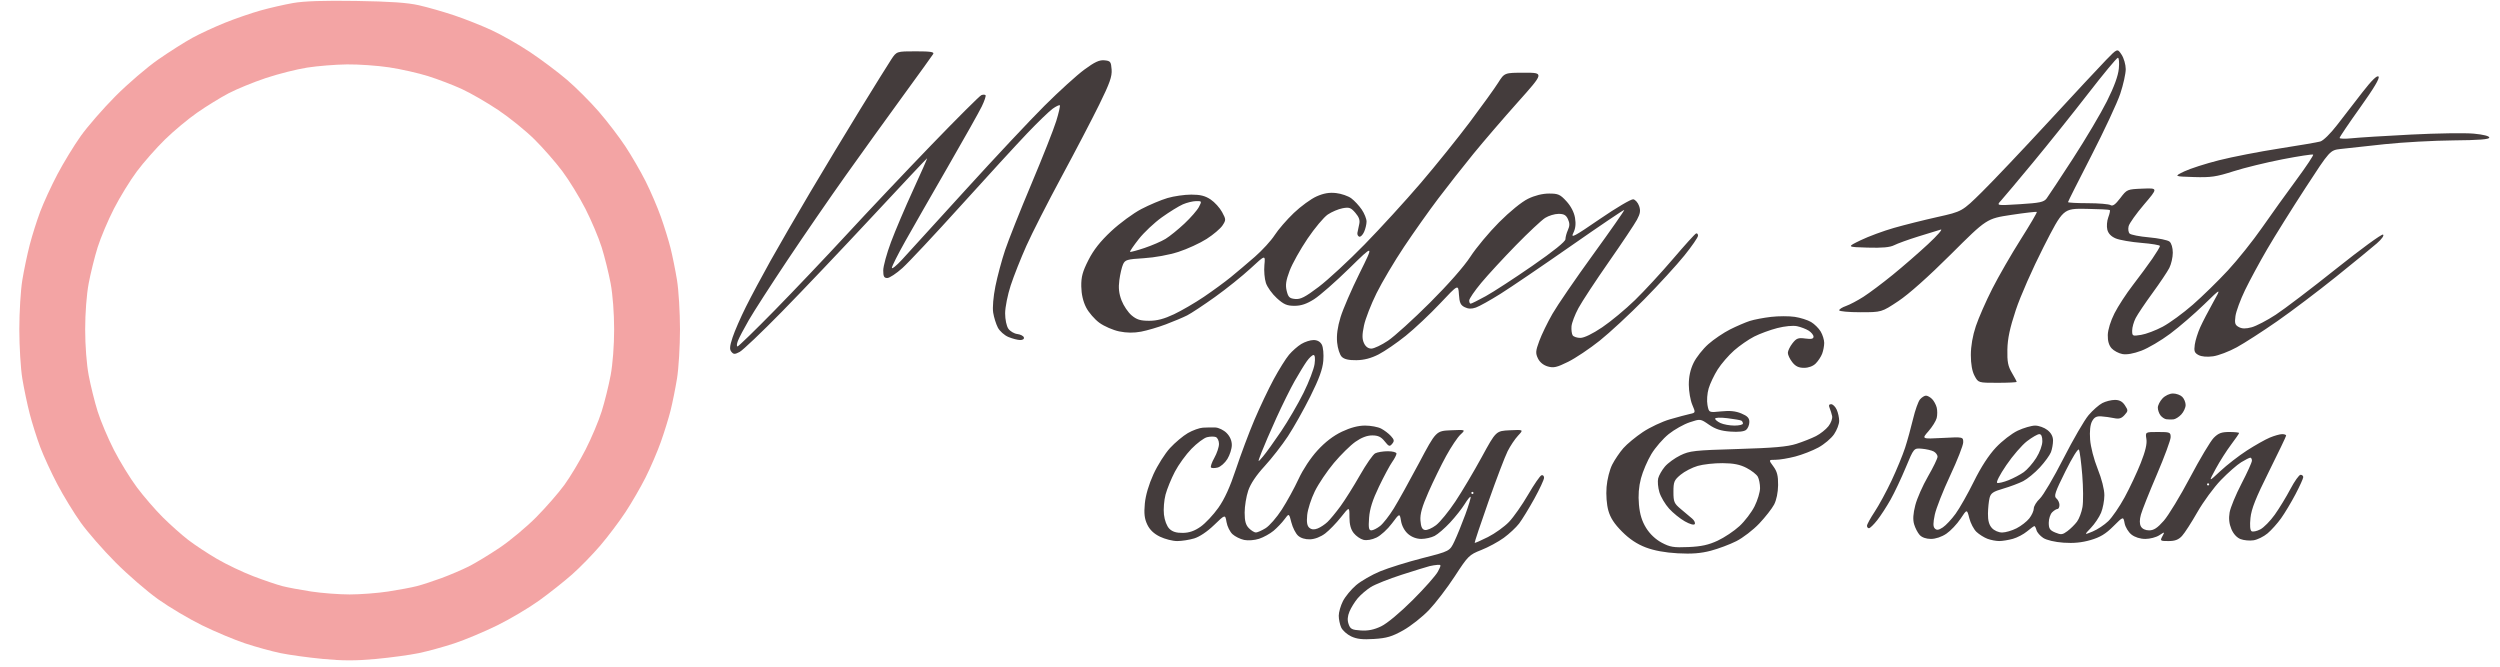 <svg xmlns="http://www.w3.org/2000/svg" width="1169" height="312" viewBox="0 0 1169 312" version="1.1"><path d="M 984.798 28.049 C 981.884 31.047, 969.745 44.075, 957.823 57 C 945.900 69.925, 931.950 84.639, 926.823 89.698 C 917.500 98.896, 917.500 98.896, 906 101.461 C 899.675 102.872, 890.487 105.176, 885.583 106.579 C 880.678 107.983, 873.703 110.565, 870.083 112.316 C 863.500 115.500, 863.500 115.500, 873.230 115.786 C 880.158 115.990, 883.758 115.662, 885.730 114.650 C 887.254 113.867, 892.325 112.034, 897 110.576 C 901.675 109.118, 906.400 107.666, 907.500 107.349 C 908.600 107.032, 905.936 110.087, 901.581 114.137 C 897.225 118.186, 889.779 124.657, 885.034 128.515 C 880.289 132.374, 874.145 136.982, 871.381 138.755 C 868.618 140.529, 864.926 142.478, 863.178 143.088 C 861.430 143.697, 860 144.602, 860 145.098 C 860 145.594, 864.462 146, 869.916 146 C 879.832 146, 879.832 146, 887.666 140.799 C 892.553 137.554, 901.798 129.319, 912.242 118.908 C 928.983 102.220, 928.983 102.220, 940.524 100.475 C 946.871 99.516, 952.223 98.904, 952.417 99.115 C 952.612 99.327, 949.208 105.125, 944.852 112 C 940.497 118.875, 934.531 129.225, 931.595 135 C 928.659 140.775, 925.201 148.650, 923.911 152.500 C 922.408 156.986, 921.566 161.835, 921.566 166 C 921.567 170.267, 922.166 173.617, 923.309 175.750 C 925.051 179, 925.051 179, 934.026 179 C 938.962 179, 943 178.801, 943 178.557 C 943 178.314, 941.987 176.401, 940.750 174.307 C 938.933 171.232, 938.529 169.144, 938.650 163.452 C 938.761 158.268, 939.804 153.376, 942.597 144.952 C 944.734 138.504, 950.401 125.635, 955.565 115.500 C 964.738 97.500, 964.738 97.500, 975.439 97.654 C 981.325 97.738, 986.326 97.993, 986.553 98.220 C 986.780 98.446, 986.454 99.985, 985.830 101.640 C 985.206 103.294, 985.004 105.881, 985.383 107.390 C 985.839 109.209, 987.172 110.592, 989.341 111.498 C 991.139 112.249, 996.523 113.182, 1001.305 113.570 C 1006.087 113.958, 1010 114.613, 1010 115.025 C 1010 115.438, 1008.400 118.102, 1006.444 120.946 C 1004.487 123.789, 1000.388 129.350, 997.335 133.302 C 994.281 137.255, 990.413 143.191, 988.740 146.494 C 986.926 150.074, 985.657 154.174, 985.599 156.645 C 985.533 159.411, 986.128 161.483, 987.387 162.875 C 988.425 164.022, 990.687 165.226, 992.414 165.550 C 994.443 165.930, 997.587 165.378, 1001.298 163.990 C 1004.457 162.808, 1010.520 159.238, 1014.771 156.057 C 1019.022 152.876, 1026.151 146.724, 1030.613 142.387 C 1038.726 134.500, 1038.726 134.500, 1034.804 141.500 C 1032.647 145.350, 1029.962 150.525, 1028.839 153 C 1027.715 155.475, 1026.563 159.143, 1026.279 161.151 C 1025.847 164.212, 1026.130 164.999, 1028.031 166.017 C 1029.437 166.769, 1032.021 166.995, 1034.826 166.610 C 1037.315 166.269, 1042.310 164.368, 1045.926 162.385 C 1049.542 160.402, 1058.032 154.931, 1064.792 150.227 C 1071.553 145.523, 1083.928 136.175, 1092.292 129.452 C 1100.657 122.730, 1109.270 115.681, 1111.433 113.787 C 1113.746 111.763, 1114.929 110.074, 1114.305 109.688 C 1113.721 109.328, 1103.851 116.530, 1092.372 125.693 C 1080.892 134.857, 1068.184 144.522, 1064.132 147.170 C 1060.080 149.819, 1055.019 152.456, 1052.886 153.031 C 1050.094 153.782, 1048.414 153.757, 1046.886 152.939 C 1045.103 151.985, 1044.849 151.165, 1045.298 147.816 C 1045.592 145.623, 1047.607 140.155, 1049.775 135.665 C 1051.944 131.174, 1056.619 122.530, 1060.164 116.456 C 1063.710 110.381, 1071.761 97.501, 1078.055 87.833 C 1089.500 70.255, 1089.500 70.255, 1094.500 69.659 C 1097.250 69.331, 1106.475 68.327, 1115 67.427 C 1123.525 66.527, 1138.034 65.725, 1147.243 65.645 C 1159.229 65.541, 1163.988 65.169, 1163.993 64.335 C 1163.997 63.617, 1161.208 62.909, 1156.716 62.488 C 1152.709 62.113, 1139.547 62.307, 1127.466 62.919 C 1115.385 63.531, 1102.912 64.308, 1099.750 64.645 C 1096.588 64.982, 1094 64.914, 1094 64.493 C 1094 64.071, 1098.324 57.672, 1103.608 50.272 C 1110.116 41.159, 1112.889 36.489, 1112.200 35.800 C 1111.512 35.112, 1109.082 37.481, 1104.671 43.142 C 1101.088 47.739, 1095.744 54.645, 1092.795 58.488 C 1089.742 62.465, 1086.370 65.773, 1084.966 66.166 C 1083.610 66.546, 1074.960 68.027, 1065.743 69.457 C 1056.527 70.887, 1043.867 73.350, 1037.609 74.931 C 1031.351 76.511, 1024.041 78.861, 1021.365 80.152 C 1016.500 82.500, 1016.500 82.500, 1025.778 82.788 C 1033.802 83.037, 1036.309 82.675, 1044.317 80.110 C 1049.410 78.478, 1059.778 75.942, 1067.357 74.473 C 1074.936 73.005, 1081.362 72.028, 1081.636 72.303 C 1081.911 72.577, 1078.362 77.909, 1073.750 84.151 C 1069.137 90.393, 1061.915 100.455, 1057.701 106.512 C 1053.486 112.569, 1046.317 121.538, 1041.769 126.444 C 1037.221 131.350, 1029.832 138.570, 1025.349 142.490 C 1020.867 146.409, 1014.539 151.033, 1011.288 152.766 C 1008.037 154.498, 1003.493 156.217, 1001.189 156.586 C 997.147 157.232, 997 157.162, 997 154.578 C 997 153.106, 997.742 150.466, 998.648 148.713 C 999.555 146.960, 1003.096 141.694, 1006.517 137.013 C 1009.938 132.331, 1013.471 127.060, 1014.368 125.300 C 1015.266 123.539, 1016 120.332, 1016 118.172 C 1016 115.862, 1015.368 113.721, 1014.465 112.971 C 1013.621 112.270, 1009.320 111.380, 1004.908 110.992 C 1000.496 110.604, 996.405 109.805, 995.817 109.217 C 995.228 108.628, 995.016 107.072, 995.346 105.758 C 995.676 104.444, 998.913 99.891, 1002.541 95.639 C 1009.136 87.910, 1009.136 87.910, 1001.864 88.205 C 994.636 88.498, 994.573 88.525, 991.435 92.645 C 989.152 95.643, 987.894 96.547, 986.889 95.910 C 986.125 95.427, 981.337 95.024, 976.250 95.015 C 971.163 95.007, 967 94.780, 967 94.512 C 967 94.243, 971.923 84.455, 977.939 72.762 C 983.955 61.068, 990.030 48.046, 991.439 43.824 C 992.848 39.602, 993.997 34.427, 993.993 32.324 C 993.990 30.221, 993.112 27.172, 992.042 25.549 C 990.097 22.599, 990.097 22.599, 984.798 28.049 M 416.764 27.780 C 415.388 29.860, 408.879 40.322, 402.299 51.030 C 395.719 61.739, 385.141 79.275, 378.793 90 C 372.444 100.725, 364.098 115.138, 360.246 122.030 C 356.393 128.921, 351.225 138.596, 348.761 143.530 C 346.298 148.463, 343.502 154.879, 342.549 157.786 C 341.192 161.925, 341.074 163.384, 342.008 164.510 C 343.030 165.741, 343.582 165.749, 345.851 164.570 C 347.308 163.812, 356.160 155.387, 365.523 145.846 C 374.886 136.306, 393.955 116.238, 407.899 101.250 C 421.843 86.262, 433.376 74, 433.528 74 C 433.680 74, 430.754 80.638, 427.028 88.750 C 423.301 96.862, 418.620 107.868, 416.626 113.206 C 414.632 118.545, 413 124.507, 413 126.456 C 413 129.266, 413.392 130, 414.892 130 C 415.932 130, 419.115 127.904, 421.964 125.343 C 424.813 122.781, 437.124 109.636, 449.322 96.131 C 461.520 82.626, 475.512 67.374, 480.416 62.238 C 485.321 57.102, 490.634 51.973, 492.224 50.840 C 493.814 49.708, 495.321 48.987, 495.572 49.239 C 495.823 49.490, 495.071 52.802, 493.899 56.598 C 492.728 60.394, 487.504 73.625, 482.290 86 C 477.076 98.375, 471.532 112.325, 469.971 117 C 468.409 121.675, 466.377 129.259, 465.454 133.853 C 464.460 138.805, 464.038 143.835, 464.417 146.208 C 464.769 148.409, 465.749 151.548, 466.595 153.184 C 467.441 154.819, 469.663 156.797, 471.534 157.579 C 473.405 158.360, 475.888 159, 477.051 159 C 478.296 159, 478.998 158.485, 478.756 157.750 C 478.530 157.063, 477.148 156.358, 475.684 156.185 C 474.220 156.011, 472.342 154.899, 471.511 153.712 C 470.647 152.478, 470 149.391, 470 146.500 C 470 143.719, 471.169 137.865, 472.598 133.489 C 474.027 129.114, 477.339 120.748, 479.958 114.898 C 482.577 109.048, 489.931 94.606, 496.301 82.804 C 502.671 71.003, 510.630 55.765, 513.988 48.943 C 518.920 38.921, 520.036 35.767, 519.796 32.519 C 519.525 28.841, 519.240 28.475, 516.428 28.200 C 514.070 27.970, 511.884 28.984, 507.022 32.563 C 503.539 35.127, 495.203 42.687, 488.499 49.363 C 481.794 56.038, 465.102 73.832, 451.404 88.905 C 437.707 103.977, 424.383 118.602, 421.795 121.405 C 419.208 124.207, 417.070 125.938, 417.045 125.252 C 417.020 124.565, 419.845 118.940, 423.323 112.752 C 426.801 106.563, 435.752 90.925, 443.215 78 C 450.678 65.075, 457.818 52.372, 459.081 49.772 C 460.344 47.172, 461.132 44.798, 460.832 44.498 C 460.532 44.198, 459.654 44.196, 458.881 44.492 C 458.108 44.789, 447.581 55.281, 435.488 67.809 C 423.395 80.337, 405.632 99.118, 396.015 109.544 C 386.399 119.970, 371.137 136.037, 362.100 145.250 C 353.064 154.463, 345.306 162, 344.860 162 C 344.414 162, 344.493 160.832, 345.036 159.405 C 345.579 157.978, 347.884 153.590, 350.160 149.655 C 352.435 145.720, 360.537 133.147, 368.165 121.716 C 375.792 110.285, 388.184 92.285, 395.701 81.716 C 403.219 71.147, 415.274 54.400, 422.492 44.500 C 429.709 34.600, 435.952 25.938, 436.366 25.250 C 436.945 24.287, 435.067 24, 428.192 24 C 419.266 24, 419.266 24, 416.764 27.780 M 976.451 43.723 C 969.328 52.921, 957.711 67.433, 950.636 75.973 C 943.560 84.513, 936.810 92.550, 935.636 93.833 C 933.500 96.165, 933.500 96.165, 944.500 95.481 C 953.853 94.899, 955.725 94.498, 957 92.799 C 957.825 91.700, 963.364 83.308, 969.309 74.150 C 975.254 64.993, 982.404 52.925, 985.198 47.332 C 988.590 40.543, 990.440 35.476, 990.766 32.082 C 991.035 29.280, 990.839 27, 990.329 27 C 989.819 27, 983.575 34.525, 976.451 43.723 M 700.510 38.735 C 698.866 41.338, 692.934 49.576, 687.329 57.042 C 681.723 64.508, 671.386 77.340, 664.358 85.558 C 657.330 93.776, 645.487 106.731, 638.040 114.347 C 630.593 121.963, 620.953 130.875, 616.617 134.151 C 610.283 138.938, 608.123 140.047, 605.617 139.803 C 602.976 139.546, 602.370 138.965, 601.652 136 C 600.997 133.297, 601.313 131.151, 603.039 126.577 C 604.268 123.319, 608.029 116.584, 611.398 111.609 C 614.766 106.635, 619.030 101.549, 620.873 100.307 C 622.716 99.065, 625.828 97.748, 627.789 97.380 C 630.882 96.800, 631.674 97.082, 633.764 99.512 C 635.530 101.565, 636.008 103.005, 635.555 104.907 C 635.215 106.333, 634.839 108.127, 634.719 108.892 C 634.598 109.658, 634.985 110.457, 635.578 110.668 C 636.170 110.879, 637.183 109.894, 637.828 108.479 C 638.472 107.064, 639 104.869, 639 103.601 C 639 102.333, 637.987 99.808, 636.750 97.990 C 635.513 96.172, 633.314 93.806, 631.864 92.732 C 630.415 91.658, 627.220 90.554, 624.764 90.277 C 621.561 89.916, 618.978 90.358, 615.621 91.843 C 613.048 92.981, 608.263 96.469, 604.988 99.592 C 601.713 102.716, 597.686 107.372, 596.039 109.939 C 594.392 112.505, 590.222 117.065, 586.772 120.072 C 583.323 123.078, 578.250 127.371, 575.500 129.611 C 572.750 131.852, 567.110 135.978, 562.968 138.782 C 558.825 141.585, 552.525 145.256, 548.968 146.939 C 544.350 149.123, 541.020 149.999, 537.327 149.999 C 533.251 150, 531.516 149.463, 529.149 147.472 C 527.496 146.081, 525.378 142.937, 524.441 140.485 C 523.204 137.244, 522.922 134.648, 523.409 130.973 C 523.778 128.194, 524.557 124.872, 525.140 123.593 C 526.099 121.487, 527.020 121.216, 534.850 120.738 C 539.901 120.430, 546.627 119.202, 551.016 117.786 C 555.149 116.452, 561.088 113.726, 564.212 111.727 C 567.336 109.729, 570.679 106.894, 571.640 105.427 C 573.314 102.873, 573.305 102.608, 571.444 99.161 C 570.375 97.181, 567.971 94.535, 566.102 93.281 C 563.559 91.574, 561.277 91, 557.034 91 C 553.915 91, 548.919 91.718, 545.932 92.596 C 542.944 93.474, 537.430 95.797, 533.678 97.758 C 529.926 99.719, 523.599 104.365, 519.617 108.084 C 514.504 112.859, 511.372 116.827, 508.951 121.596 C 506.203 127.011, 505.540 129.452, 505.606 133.924 C 505.660 137.553, 506.451 140.989, 507.871 143.763 C 509.072 146.108, 511.875 149.346, 514.100 150.958 C 516.326 152.570, 520.479 154.373, 523.329 154.965 C 526.804 155.686, 530.180 155.724, 533.572 155.081 C 536.354 154.554, 541.578 153.013, 545.179 151.657 C 548.781 150.301, 553.252 148.418, 555.114 147.473 C 556.976 146.527, 562.848 142.645, 568.162 138.845 C 573.477 135.045, 580.946 129.047, 584.761 125.515 C 591.697 119.093, 591.697 119.093, 591.233 123.930 C 590.977 126.590, 591.295 130.365, 591.940 132.317 C 592.584 134.270, 594.888 137.473, 597.059 139.434 C 600.295 142.358, 601.781 143, 605.307 143 C 608.396 143, 610.981 142.129, 614.479 139.911 C 617.158 138.212, 624.558 131.718, 630.925 125.480 C 642.500 114.137, 642.500 114.137, 635.708 127.818 C 631.973 135.343, 627.982 144.571, 626.838 148.325 C 625.427 152.957, 624.914 156.755, 625.240 160.149 C 625.508 162.932, 626.464 165.892, 627.398 166.825 C 628.562 167.988, 630.669 168.477, 634.288 168.426 C 637.843 168.376, 641.136 167.512, 644.646 165.712 C 647.477 164.260, 653.182 160.345, 657.324 157.013 C 661.466 153.680, 668.687 146.884, 673.370 141.909 C 681.885 132.864, 681.885 132.864, 682.192 137.658 C 682.442 141.541, 682.951 142.676, 684.875 143.631 C 686.554 144.464, 688.094 144.515, 690.132 143.804 C 691.717 143.251, 696.904 140.358, 701.657 137.373 C 706.410 134.389, 721.296 124.274, 734.737 114.895 C 748.178 105.516, 759.321 97.990, 759.500 98.171 C 759.678 98.352, 753.131 107.725, 744.951 119 C 736.771 130.275, 728.207 142.768, 725.919 146.762 C 723.632 150.756, 720.868 156.447, 719.777 159.410 C 718.039 164.128, 717.960 165.144, 719.146 167.612 C 719.995 169.378, 721.708 170.774, 723.741 171.356 C 726.470 172.137, 727.969 171.795, 733.241 169.189 C 736.683 167.487, 743.325 163.045, 748 159.317 C 752.675 155.589, 762.043 146.905, 768.818 140.019 C 775.593 133.134, 784.031 123.917, 787.568 119.538 C 791.106 115.159, 794 110.959, 794 110.205 C 794 109.450, 793.588 108.983, 793.084 109.167 C 792.579 109.350, 787.754 114.675, 782.360 121 C 776.967 127.325, 768.942 136.016, 764.527 140.313 C 760.112 144.610, 753.200 150.348, 749.166 153.063 C 744.631 156.116, 740.742 158, 738.975 158 C 737.404 158, 735.778 157.450, 735.363 156.779 C 734.948 156.107, 734.709 154.233, 734.832 152.615 C 734.956 150.997, 736.412 147.160, 738.069 144.087 C 739.726 141.014, 746.125 131.275, 752.291 122.445 C 758.456 113.615, 764.380 104.745, 765.457 102.734 C 766.992 99.864, 767.203 98.479, 766.436 96.298 C 765.898 94.770, 764.682 93.370, 763.734 93.187 C 762.785 93.005, 755.748 97.150, 748.095 102.400 C 735.964 110.721, 734.372 111.561, 735.675 108.950 C 736.709 106.877, 736.955 104.691, 736.473 101.842 C 736.036 99.253, 734.551 96.389, 732.466 94.114 C 729.534 90.915, 728.599 90.501, 724.327 90.507 C 721.258 90.512, 717.679 91.402, 714.500 92.952 C 711.552 94.389, 706 98.899, 700.969 103.944 C 696.277 108.650, 690.250 115.875, 687.575 120 C 684.608 124.574, 677.209 132.988, 668.605 141.570 C 660.847 149.309, 652.031 157.296, 649.013 159.320 C 645.996 161.344, 642.499 163, 641.242 163 C 639.759 163, 638.546 162.099, 637.787 160.431 C 636.891 158.465, 636.895 156.532, 637.805 152.196 C 638.458 149.079, 641.099 142.287, 643.672 137.102 C 646.245 131.916, 652.036 122.156, 656.539 115.412 C 661.043 108.668, 668.242 98.504, 672.538 92.825 C 676.834 87.146, 684.201 77.775, 688.908 72 C 693.616 66.225, 702.997 55.313, 709.754 47.750 C 722.040 34, 722.040 34, 712.770 34.002 C 703.500 34.004, 703.500 34.004, 700.510 38.735 M 553.115 95.548 C 551.254 96.356, 546.840 99.079, 543.308 101.600 C 539.776 104.120, 534.904 108.708, 532.481 111.795 C 530.058 114.883, 528.231 117.564, 528.421 117.754 C 528.611 117.944, 531.632 117.139, 535.133 115.965 C 538.635 114.791, 543.075 112.873, 545 111.703 C 546.925 110.533, 550.906 107.314, 553.847 104.551 C 556.787 101.788, 559.836 98.284, 560.622 96.764 C 562.018 94.064, 561.987 94.001, 559.276 94.039 C 557.749 94.061, 554.977 94.739, 553.115 95.548 M 722.500 101.898 C 720.850 102.937, 714.723 108.673, 708.885 114.644 C 703.047 120.615, 695.734 128.544, 692.635 132.263 C 689.536 135.983, 687 139.696, 687 140.513 C 687 141.331, 687.300 142, 687.667 142 C 688.034 142, 691.222 140.413, 694.752 138.472 C 698.281 136.532, 708.106 130.139, 716.585 124.266 C 726.510 117.390, 732 112.965, 732 111.840 C 732 110.880, 732.522 108.948, 733.161 107.547 C 734.032 105.634, 734.037 104.378, 733.182 102.500 C 732.304 100.573, 731.293 100.001, 728.771 100.004 C 726.972 100.006, 724.150 100.858, 722.500 101.898 M 828.173 148.170 C 824.693 148.569, 820.193 149.431, 818.173 150.085 C 816.153 150.740, 812.025 152.516, 809 154.032 C 805.975 155.549, 801.400 158.642, 798.834 160.906 C 796.267 163.170, 793.155 167.114, 791.917 169.671 C 790.391 172.824, 789.674 176.119, 789.689 179.910 C 789.701 182.985, 790.427 187.185, 791.302 189.244 C 792.893 192.989, 792.893 192.989, 790.197 193.570 C 788.713 193.890, 784.521 195.013, 780.880 196.065 C 777.239 197.118, 771.535 199.798, 768.205 202.022 C 764.874 204.246, 760.769 207.638, 759.081 209.561 C 757.393 211.483, 755.050 214.942, 753.873 217.248 C 752.676 219.595, 751.513 224.198, 751.232 227.701 C 750.932 231.433, 751.266 235.888, 752.059 238.731 C 753.007 242.128, 754.852 244.966, 758.476 248.596 C 761.945 252.073, 765.459 254.415, 769.531 255.965 C 773.464 257.461, 778.571 258.404, 784.500 258.726 C 791.043 259.083, 795.253 258.758, 799.920 257.537 C 803.451 256.613, 808.851 254.589, 811.920 253.040 C 814.989 251.491, 819.806 247.784, 822.625 244.803 C 825.444 241.823, 828.567 237.835, 829.566 235.942 C 830.668 233.852, 831.405 230.275, 831.441 226.837 C 831.487 222.449, 830.986 220.479, 829.220 218.087 C 826.940 215, 826.940 215, 830.260 215 C 832.086 215, 836.228 214.310, 839.465 213.467 C 842.702 212.624, 847.573 210.725, 850.289 209.246 C 853.006 207.768, 856.302 204.978, 857.614 203.047 C 858.926 201.116, 860 198.311, 860 196.815 C 860 195.318, 859.478 192.948, 858.839 191.547 C 858.201 190.146, 857.028 189, 856.232 189 C 855.241 189, 855.018 189.551, 855.522 190.750 C 855.926 191.713, 856.457 193.410, 856.702 194.522 C 856.951 195.656, 856.194 197.756, 854.979 199.300 C 853.786 200.816, 851.166 202.894, 849.155 203.918 C 847.145 204.942, 843.025 206.574, 840 207.544 C 835.777 208.899, 829.391 209.460, 812.500 209.958 C 792.299 210.554, 790.111 210.796, 785.744 212.917 C 783.128 214.187, 779.865 216.560, 778.493 218.190 C 777.122 219.820, 775.716 222.285, 775.369 223.668 C 775.022 225.050, 775.273 227.968, 775.928 230.153 C 776.582 232.337, 778.620 235.788, 780.457 237.821 C 782.294 239.854, 785.610 242.536, 787.825 243.782 C 790.229 245.133, 792.100 245.648, 792.463 245.059 C 792.799 244.517, 792.269 243.378, 791.286 242.528 C 790.304 241.679, 787.925 239.674, 786 238.074 C 782.823 235.433, 782.500 234.685, 782.500 229.972 C 782.500 225.311, 782.841 224.496, 785.835 221.997 C 787.669 220.465, 791.269 218.604, 793.835 217.861 C 796.401 217.117, 801.650 216.537, 805.500 216.571 C 810.657 216.617, 813.610 217.209, 816.717 218.820 C 819.036 220.023, 821.398 221.875, 821.967 222.938 C 822.535 224, 823 226.385, 823 228.238 C 823 230.091, 821.853 233.908, 820.452 236.721 C 819.051 239.533, 815.867 243.712, 813.377 246.007 C 810.887 248.301, 806.296 251.367, 803.175 252.819 C 798.897 254.809, 795.531 255.543, 789.500 255.803 C 782.574 256.100, 780.896 255.824, 777 253.746 C 774.150 252.225, 771.485 249.706, 769.731 246.875 C 767.771 243.710, 766.790 240.521, 766.372 235.953 C 765.975 231.612, 766.284 227.592, 767.316 223.671 C 768.161 220.466, 770.347 215.359, 772.176 212.323 C 774.004 209.287, 777.660 205.076, 780.301 202.965 C 782.941 200.854, 787.353 198.379, 790.105 197.465 C 795.109 195.803, 795.109 195.803, 799.135 198.594 C 802.116 200.659, 804.700 201.495, 809.083 201.812 C 812.916 202.090, 815.533 201.802, 816.502 200.998 C 817.326 200.314, 818 198.662, 818 197.327 C 818 195.466, 817.124 194.532, 814.253 193.332 C 811.587 192.218, 808.858 191.939, 804.795 192.364 C 799.083 192.961, 799.083 192.961, 798.412 189.384 C 798.036 187.377, 798.276 183.984, 798.960 181.654 C 799.630 179.369, 801.540 175.355, 803.204 172.734 C 804.867 170.113, 808.315 166.129, 810.864 163.880 C 813.414 161.632, 817.644 158.702, 820.265 157.371 C 822.886 156.040, 827.744 154.256, 831.061 153.406 C 834.572 152.506, 838.429 152.140, 840.295 152.529 C 842.058 152.896, 844.513 153.838, 845.750 154.621 C 846.987 155.405, 848 156.668, 848 157.428 C 848 158.453, 847.009 158.677, 844.159 158.295 C 840.846 157.850, 840.022 158.157, 838.159 160.525 C 836.972 162.034, 836 164.048, 836 165 C 836 165.952, 836.933 167.916, 838.073 169.365 C 839.591 171.296, 841.061 172, 843.573 172 C 845.689 172, 847.780 171.220, 849.040 169.960 C 850.162 168.838, 851.512 166.784, 852.040 165.395 C 852.568 164.006, 853 161.731, 853 160.339 C 853 158.947, 852.264 156.563, 851.364 155.040 C 850.465 153.517, 848.436 151.507, 846.856 150.574 C 845.276 149.640, 841.849 148.554, 839.241 148.161 C 836.634 147.767, 831.653 147.771, 828.173 148.170 M 608.457 160.863 C 606.784 161.883, 604.210 164.150, 602.737 165.900 C 601.265 167.650, 598.059 172.776, 595.614 177.291 C 593.169 181.806, 589.101 190.369, 586.574 196.319 C 584.047 202.270, 580.165 212.620, 577.948 219.319 C 575.159 227.748, 572.615 233.337, 569.690 237.466 C 567.365 240.747, 563.641 244.711, 561.415 246.276 C 558.555 248.286, 556.110 249.138, 553.081 249.179 C 550.065 249.221, 548.199 248.643, 546.787 247.231 C 545.601 246.045, 544.567 243.338, 544.260 240.612 C 543.974 238.076, 544.313 233.863, 545.013 231.250 C 545.713 228.638, 547.674 223.837, 549.372 220.581 C 551.070 217.326, 554.556 212.510, 557.119 209.878 C 559.682 207.247, 562.953 204.799, 564.387 204.439 C 565.822 204.079, 567.672 204.044, 568.498 204.361 C 569.324 204.678, 570 206.128, 570 207.582 C 570 209.037, 569.020 211.971, 567.822 214.103 C 566.624 216.234, 565.928 218.262, 566.276 218.609 C 566.623 218.956, 568.016 218.962, 569.371 218.622 C 570.726 218.282, 572.772 216.487, 573.917 214.634 C 575.063 212.780, 576 209.834, 576 208.087 C 576 206.046, 575.122 204.031, 573.545 202.455 C 572.195 201.105, 569.833 199.952, 568.295 199.894 C 566.758 199.836, 564.150 199.872, 562.500 199.974 C 560.850 200.076, 557.674 201.217, 555.442 202.509 C 553.211 203.802, 549.457 206.951, 547.100 209.507 C 544.743 212.064, 541.258 217.574, 539.354 221.751 C 537.162 226.562, 535.682 231.604, 535.318 235.502 C 534.882 240.171, 535.158 242.531, 536.464 245.284 C 537.630 247.740, 539.550 249.572, 542.409 250.956 C 544.731 252.080, 548.350 253, 550.450 253 C 552.550 253, 556.120 252.447, 558.384 251.771 C 560.886 251.024, 564.540 248.569, 567.703 245.510 C 572.905 240.479, 572.905 240.479, 573.522 244.130 C 573.861 246.139, 575.120 248.682, 576.319 249.783 C 577.519 250.884, 579.961 252.093, 581.747 252.471 C 583.585 252.860, 586.621 252.627, 588.747 251.934 C 590.811 251.261, 593.850 249.585, 595.500 248.210 C 597.150 246.835, 599.456 244.414, 600.625 242.830 C 602.750 239.950, 602.750 239.950, 603.843 244.291 C 604.444 246.679, 605.854 249.463, 606.976 250.478 C 608.254 251.635, 610.364 252.273, 612.629 252.188 C 614.820 252.105, 617.591 251.024, 619.664 249.442 C 621.546 248.007, 624.866 244.580, 627.043 241.827 C 631 236.820, 631 236.820, 631 241.775 C 631 245.203, 631.612 247.508, 632.984 249.253 C 634.075 250.640, 636.118 252.064, 637.523 252.416 C 639.080 252.807, 641.468 252.397, 643.640 251.366 C 645.600 250.436, 648.845 247.474, 650.852 244.782 C 654.500 239.889, 654.500 239.889, 655.124 243.638 C 655.504 245.920, 656.797 248.289, 658.430 249.693 C 660.124 251.150, 662.398 252, 664.605 252 C 666.527 252, 669.329 251.364, 670.831 250.587 C 672.334 249.810, 675.588 246.998, 678.063 244.337 C 680.539 241.677, 683.613 237.789, 684.896 235.697 C 686.179 233.606, 687.418 232.085, 687.651 232.318 C 687.883 232.550, 686.771 236.286, 685.179 240.620 C 683.588 244.954, 681.301 250.576, 680.097 253.112 C 677.909 257.725, 677.909 257.725, 665.205 260.969 C 658.217 262.753, 649.300 265.531, 645.388 267.142 C 641.477 268.753, 636.399 271.679, 634.104 273.643 C 631.809 275.608, 629.047 278.949, 627.966 281.068 C 626.884 283.187, 626 286.267, 626 287.913 C 626 289.559, 626.512 292.030, 627.139 293.405 C 627.765 294.779, 629.860 296.655, 631.796 297.573 C 634.439 298.827, 637.109 299.128, 642.528 298.780 C 648.431 298.401, 650.904 297.667, 656.144 294.736 C 659.666 292.767, 665.098 288.481, 668.216 285.213 C 671.333 281.944, 676.778 274.822, 680.315 269.385 C 686.462 259.937, 687.005 259.398, 692.623 257.194 C 695.855 255.925, 700.594 253.365, 703.153 251.505 C 705.712 249.644, 708.943 246.630, 710.334 244.806 C 711.725 242.982, 714.919 237.774, 717.432 233.231 C 719.944 228.689, 722 224.266, 722 223.403 C 722 222.540, 721.457 222.014, 720.793 222.236 C 720.129 222.457, 717.317 226.540, 714.543 231.309 C 711.769 236.078, 707.752 241.809, 705.614 244.044 C 703.477 246.279, 699.044 249.463, 695.763 251.119 C 692.482 252.776, 689.690 253.989, 689.559 253.815 C 689.428 253.642, 692.331 244.950, 696.012 234.500 C 699.692 224.050, 703.719 213.475, 704.962 211 C 706.204 208.525, 708.403 205.238, 709.849 203.696 C 712.477 200.892, 712.477 200.892, 706.004 201.196 C 699.530 201.500, 699.530 201.500, 692.842 213.772 C 689.164 220.521, 683.618 229.857, 680.517 234.517 C 677.417 239.177, 673.353 244.154, 671.487 245.577 C 669.622 247.001, 667.286 248.011, 666.297 247.824 C 664.981 247.574, 664.420 246.391, 664.200 243.399 C 663.977 240.358, 664.935 236.965, 667.955 230.102 C 670.185 225.034, 673.909 217.425, 676.229 213.194 C 678.550 208.962, 681.562 204.465, 682.924 203.200 C 685.400 200.899, 685.400 200.899, 678.450 201.200 C 671.500 201.500, 671.500 201.500, 663.500 216.577 C 659.100 224.869, 653.798 234.411, 651.718 237.780 C 649.638 241.149, 646.765 244.827, 645.333 245.953 C 643.902 247.079, 642.062 248, 641.245 248 C 640.052 248, 639.843 246.848, 640.183 242.151 C 640.487 237.947, 641.786 233.843, 644.802 227.556 C 647.110 222.746, 649.899 217.546, 650.999 216.001 C 652.100 214.456, 653 212.698, 653 212.096 C 653 211.481, 651.215 211, 648.934 211 C 646.698 211, 644.034 211.447, 643.014 211.993 C 641.993 212.539, 638.788 217.151, 635.891 222.243 C 632.994 227.334, 628.904 233.849, 626.803 236.719 C 624.702 239.590, 621.974 242.896, 620.741 244.065 C 619.509 245.235, 617.433 246.609, 616.128 247.118 C 614.498 247.754, 613.292 247.658, 612.271 246.810 C 611.201 245.922, 610.914 244.246, 611.244 240.813 C 611.496 238.192, 613.105 233.198, 614.820 229.715 C 616.535 226.231, 620.548 220.273, 623.739 216.474 C 626.929 212.675, 631.450 208.225, 633.785 206.584 C 636.602 204.604, 639.247 203.600, 641.650 203.600 C 644.402 203.600, 645.796 204.260, 647.466 206.355 C 649.423 208.810, 649.806 208.939, 650.970 207.537 C 652.063 206.219, 651.969 205.623, 650.390 203.879 C 649.353 202.733, 647.289 201.166, 645.802 200.398 C 644.316 199.629, 640.939 199, 638.300 199.001 C 635.104 199.001, 631.494 199.951, 627.495 201.842 C 623.507 203.729, 619.672 206.667, 616.075 210.592 C 612.843 214.118, 609.264 219.524, 607.199 224 C 605.296 228.125, 601.780 234.539, 599.387 238.254 C 596.993 241.969, 593.565 245.905, 591.768 247 C 589.970 248.096, 587.938 248.994, 587.250 248.996 C 586.563 248.998, 585.100 248.100, 584 247 C 582.501 245.501, 582 243.667, 582 239.678 C 582 236.751, 582.749 232.139, 583.665 229.428 C 584.749 226.216, 587.412 222.236, 591.310 218 C 594.600 214.425, 599.513 208.125, 602.230 204 C 604.946 199.875, 609.679 191.457, 612.748 185.294 C 616.836 177.085, 618.448 172.643, 618.776 168.687 C 619.029 165.635, 618.725 162.355, 618.077 161.143 C 617.335 159.758, 615.969 159.001, 614.215 159.004 C 612.722 159.006, 610.131 159.842, 608.457 160.863 M 611.067 168.906 C 609.929 170.504, 607.379 174.667, 605.400 178.156 C 603.422 181.645, 599.555 189.450, 596.808 195.500 C 594.061 201.550, 590.951 208.750, 589.897 211.500 C 587.980 216.500, 587.980 216.500, 590.539 213.500 C 591.946 211.850, 595.756 206.562, 599.006 201.748 C 602.256 196.935, 606.989 188.818, 609.524 183.712 C 612.059 178.605, 614.387 172.531, 614.698 170.214 C 615.056 167.549, 614.872 166, 614.200 166 C 613.615 166, 612.205 167.308, 611.067 168.906 M 1011.174 186.314 C 1009.978 187.587, 1009 189.526, 1009 190.623 C 1009 191.720, 1009.563 193.348, 1010.250 194.240 C 1010.938 195.132, 1012.175 195.946, 1013 196.049 C 1013.825 196.153, 1015.270 196.184, 1016.211 196.118 C 1017.152 196.053, 1018.840 195.015, 1019.961 193.811 C 1021.082 192.608, 1022 190.615, 1022 189.383 C 1022 188.151, 1021.293 186.436, 1020.429 185.571 C 1019.564 184.707, 1017.618 184, 1016.103 184 C 1014.517 184, 1012.426 184.982, 1011.174 186.314 M 897.805 186.750 C 896.977 187.713, 895.513 191.825, 894.550 195.890 C 893.587 199.954, 891.908 206.029, 890.818 209.390 C 889.728 212.750, 886.888 219.639, 884.507 224.698 C 882.125 229.756, 878.562 236.328, 876.588 239.301 C 874.615 242.274, 873 245.223, 873 245.854 C 873 246.484, 873.412 247, 873.916 247 C 874.420 247, 876.160 245.313, 877.782 243.250 C 879.405 241.188, 882.223 236.847, 884.044 233.605 C 885.865 230.362, 889.055 223.612, 891.132 218.605 C 894.909 209.500, 894.909 209.500, 898.646 209.817 C 900.701 209.992, 903.196 210.570, 904.191 211.102 C 905.186 211.635, 906 212.740, 906 213.558 C 906 214.376, 903.990 218.523, 901.534 222.773 C 899.077 227.023, 896.405 233.075, 895.596 236.222 C 894.574 240.193, 894.402 242.914, 895.032 245.110 C 895.531 246.851, 896.698 249.114, 897.625 250.138 C 898.676 251.299, 900.669 252, 902.923 252 C 905.109 252, 907.959 251.033, 910.140 249.551 C 912.122 248.204, 915.099 245.056, 916.755 242.557 C 919.765 238.011, 919.765 238.011, 920.844 242.295 C 921.437 244.651, 922.953 247.544, 924.211 248.723 C 925.470 249.902, 927.767 251.347, 929.315 251.933 C 930.863 252.520, 933.338 252.997, 934.815 252.994 C 936.292 252.991, 939.174 252.524, 941.219 251.956 C 943.264 251.388, 946.254 249.815, 947.863 248.462 C 949.472 247.108, 951.009 246, 951.278 246 C 951.547 246, 951.990 246.854, 952.263 247.898 C 952.536 248.942, 953.953 250.578, 955.411 251.534 C 956.985 252.565, 960.825 253.469, 964.857 253.758 C 969.577 254.095, 973.455 253.719, 977.566 252.524 C 982.043 251.222, 984.622 249.664, 988.170 246.116 C 992.858 241.428, 992.858 241.428, 993.466 244.671 C 993.801 246.454, 995.243 248.833, 996.672 249.957 C 998.280 251.221, 1000.756 252, 1003.170 252 C 1005.315 252, 1008.247 251.229, 1009.684 250.287 C 1012.274 248.591, 1012.287 248.595, 1011.114 250.787 C 1009.982 252.903, 1010.109 253, 1014.010 253 C 1017.022 253, 1018.668 252.377, 1020.295 250.623 C 1021.508 249.315, 1024.750 244.295, 1027.500 239.468 C 1030.250 234.640, 1035.200 227.895, 1038.500 224.478 C 1041.800 221.061, 1046.075 217.308, 1048 216.137 C 1049.925 214.966, 1051.838 214.006, 1052.250 214.004 C 1052.662 214.002, 1053 214.627, 1053 215.394 C 1053 216.160, 1050.808 221.003, 1048.128 226.157 C 1045.448 231.310, 1042.943 237.375, 1042.561 239.636 C 1042.088 242.437, 1042.351 244.903, 1043.385 247.379 C 1044.339 249.663, 1045.943 251.412, 1047.702 252.087 C 1049.241 252.678, 1051.980 252.926, 1053.788 252.637 C 1055.597 252.349, 1058.522 250.904, 1060.288 249.426 C 1062.055 247.948, 1064.908 244.769, 1066.630 242.362 C 1068.351 239.955, 1071.389 234.886, 1073.380 231.097 C 1075.371 227.308, 1077 223.711, 1077 223.104 C 1077 222.497, 1076.438 222.004, 1075.750 222.008 C 1075.063 222.013, 1072.925 225.006, 1071 228.659 C 1069.075 232.313, 1065.786 237.711, 1063.692 240.655 C 1061.597 243.600, 1058.547 246.700, 1056.912 247.545 C 1055.278 248.390, 1053.448 248.777, 1052.845 248.404 C 1052.145 247.972, 1051.956 245.718, 1052.321 242.180 C 1052.757 237.950, 1054.804 232.803, 1060.947 220.487 C 1065.376 211.606, 1069 204.038, 1069 203.670 C 1069 203.301, 1068.155 203, 1067.122 203 C 1066.089 203, 1063.502 203.727, 1061.372 204.616 C 1059.242 205.504, 1054.408 208.231, 1050.628 210.675 C 1046.849 213.118, 1041.260 217.453, 1038.209 220.309 C 1032.661 225.500, 1032.661 225.500, 1036.081 219.196 C 1037.961 215.729, 1041.188 210.658, 1043.250 207.926 C 1045.313 205.194, 1047 202.744, 1047 202.480 C 1047 202.216, 1044.940 202, 1042.423 202 C 1038.756 202, 1037.306 202.547, 1035.128 204.750 C 1033.632 206.262, 1028.661 214.587, 1024.081 223.250 C 1019.500 231.912, 1013.970 241.025, 1011.791 243.500 C 1008.821 246.875, 1007.110 248, 1004.950 248 C 1003.168 248, 1001.692 247.292, 1001.076 246.143 C 1000.415 244.907, 1000.424 243.047, 1001.105 240.582 C 1001.667 238.545, 1005.024 230.116, 1008.564 221.851 C 1012.104 213.586, 1015 205.738, 1015 204.412 C 1015 202.134, 1014.671 202, 1009.063 202 C 1003.126 202, 1003.126 202, 1003.653 205.250 C 1004.018 207.507, 1003.213 210.943, 1001.017 216.500 C 999.277 220.900, 995.895 228.100, 993.500 232.500 C 991.105 236.900, 987.651 241.940, 985.823 243.699 C 983.995 245.459, 980.700 247.639, 978.500 248.545 C 974.500 250.191, 974.500 250.191, 977.699 246.845 C 979.459 245.005, 981.596 241.827, 982.449 239.782 C 983.302 237.737, 984 234.036, 984 231.558 C 984 228.846, 982.760 223.956, 980.886 219.276 C 979.087 214.782, 977.588 208.968, 977.336 205.500 C 977.054 201.613, 977.373 198.620, 978.243 197 C 979.260 195.108, 980.305 194.546, 982.543 194.689 C 984.169 194.793, 986.860 195.166, 988.523 195.519 C 990.839 196.010, 991.979 195.680, 993.404 194.106 C 995.151 192.176, 995.163 191.898, 993.609 189.526 C 992.442 187.746, 991.060 187, 988.927 187 C 987.263 187, 984.618 187.663, 983.051 188.474 C 981.483 189.284, 978.603 191.814, 976.651 194.095 C 974.698 196.376, 969.401 205.500, 964.878 214.371 C 960.356 223.242, 955.383 231.693, 953.828 233.151 C 952.273 234.609, 951 236.686, 951 237.766 C 951 238.847, 950.057 240.929, 948.905 242.393 C 947.753 243.858, 945.071 245.943, 942.945 247.028 C 940.819 248.113, 937.781 249, 936.195 249 C 934.531 249, 932.504 248.108, 931.405 246.894 C 930.076 245.424, 929.522 243.383, 929.573 240.144 C 929.613 237.590, 929.951 234.294, 930.324 232.821 C 930.887 230.599, 931.981 229.857, 936.721 228.479 C 939.866 227.564, 944.049 225.996, 946.015 224.992 C 947.981 223.989, 951.495 221.102, 953.823 218.577 C 956.151 216.051, 958.493 212.834, 959.028 211.427 C 959.562 210.021, 960 207.582, 960 206.007 C 960 204.106, 959.115 202.449, 957.365 201.073 C 955.916 199.933, 953.328 199.004, 951.615 199.010 C 949.902 199.015, 946.250 200.076, 943.500 201.366 C 940.736 202.664, 936.178 206.183, 933.307 209.237 C 929.929 212.830, 926.324 218.385, 922.995 225.130 C 920.180 230.834, 916.335 237.623, 914.452 240.218 C 912.568 242.813, 909.873 245.693, 908.462 246.617 C 906.524 247.887, 905.615 248.015, 904.743 247.143 C 903.879 246.279, 903.870 244.652, 904.707 240.659 C 905.322 237.727, 908.565 229.487, 911.913 222.347 C 915.261 215.207, 918 208.221, 918 206.822 C 918 204.279, 918 204.279, 908.266 204.788 C 898.532 205.297, 898.532 205.297, 901.752 201.630 C 903.522 199.613, 905.251 196.847, 905.594 195.482 C 905.937 194.117, 905.942 191.906, 905.607 190.570 C 905.271 189.233, 904.291 187.433, 903.427 186.570 C 902.564 185.706, 901.284 185, 900.584 185 C 899.883 185, 898.633 185.787, 897.805 186.750 M 802 195.768 C 802 196.269, 803.146 197.201, 804.547 197.839 C 805.948 198.478, 808.873 199, 811.047 199 C 813.221 199, 815 198.577, 815 198.059 C 815 197.541, 814.663 196.923, 814.250 196.684 C 813.837 196.445, 810.913 195.936, 807.750 195.553 C 804.446 195.153, 802 195.244, 802 195.768 M 947.859 206.277 C 945.496 208.080, 941.134 213.125, 938.165 217.489 C 935.008 222.130, 933.246 225.582, 933.919 225.806 C 934.551 226.017, 936.940 225.441, 939.227 224.526 C 941.514 223.611, 944.702 221.925, 946.311 220.778 C 947.921 219.632, 950.534 216.650, 952.119 214.151 C 953.796 211.507, 955 208.227, 955 206.304 C 955 204.114, 954.520 203, 953.578 203 C 952.795 203, 950.222 204.475, 947.859 206.277 M 965.768 220.435 C 960.922 230.170, 960.306 232.009, 961.547 233.039 C 962.346 233.702, 963 235.090, 963 236.122 C 963 237.155, 962.582 238, 962.071 238 C 961.561 238, 960.436 238.707, 959.571 239.571 C 958.707 240.436, 958 242.631, 958 244.450 C 958 247.197, 958.519 247.972, 961.064 249.026 C 963.753 250.140, 964.448 250.056, 966.752 248.336 C 968.195 247.258, 970.196 245.279, 971.198 243.937 C 972.200 242.595, 973.358 239.515, 973.771 237.092 C 974.185 234.669, 974.135 227.920, 973.660 222.093 C 973.185 216.267, 972.491 210.946, 972.119 210.269 C 971.723 209.549, 969.085 213.772, 965.768 220.435 M 1032 226.500 C 1032 226.775, 1032.225 227, 1032.500 227 C 1032.775 227, 1033 226.775, 1033 226.500 C 1033 226.225, 1032.775 226, 1032.500 226 C 1032.225 226, 1032 226.225, 1032 226.500 M 688 230.500 C 688 230.775, 688.225 231, 688.500 231 C 688.775 231, 689 230.775, 689 230.500 C 689 230.225, 688.775 230, 688.500 230 C 688.225 230, 688 230.225, 688 230.500 M 668.500 264.715 C 667.400 264.980, 661.571 266.780, 655.547 268.715 C 649.522 270.649, 642.960 273.263, 640.964 274.523 C 638.967 275.783, 636.213 278.146, 634.843 279.774 C 633.474 281.402, 631.751 284.186, 631.016 285.961 C 630.090 288.196, 629.965 290.003, 630.609 291.844 C 631.416 294.150, 632.170 294.541, 636.335 294.807 C 639.737 295.026, 642.492 294.463, 645.816 292.872 C 648.608 291.535, 654.579 286.563, 660.599 280.565 C 666.153 275.029, 671.452 269.038, 672.374 267.250 C 673.962 264.173, 673.957 264.006, 672.276 264.116 C 671.299 264.180, 669.600 264.449, 668.500 264.715" stroke="none" fill="#443c3c" fill-rule="evenodd"/><path d="M 137 1.422 C 132.875 2.149, 126.007 3.727, 121.737 4.928 C 117.467 6.129, 110.042 8.690, 105.237 10.619 C 100.432 12.548, 93.575 15.722, 90 17.673 C 86.425 19.623, 79.225 24.188, 74 27.816 C 68.775 31.444, 59.775 39.162, 54 44.968 C 48.225 50.773, 40.907 59.175, 37.739 63.640 C 34.570 68.104, 29.660 76.157, 26.829 81.535 C 23.998 86.913, 20.394 94.731, 18.822 98.907 C 17.250 103.083, 15.033 110.100, 13.895 114.500 C 12.757 118.900, 11.198 126.325, 10.431 131 C 9.663 135.675, 9.035 146.025, 9.035 154 C 9.035 161.975, 9.663 172.325, 10.431 177 C 11.198 181.675, 12.757 189.100, 13.895 193.500 C 15.033 197.900, 17.250 204.917, 18.822 209.093 C 20.394 213.269, 23.998 221.087, 26.829 226.465 C 29.660 231.843, 34.570 239.881, 37.739 244.326 C 40.907 248.771, 48.225 257.153, 54 262.954 C 59.775 268.754, 68.775 276.539, 74 280.253 C 79.225 283.967, 88.450 289.436, 94.500 292.405 C 100.550 295.374, 109.588 299.164, 114.583 300.827 C 119.579 302.490, 127.046 304.548, 131.177 305.401 C 135.307 306.255, 144.211 307.477, 150.964 308.118 C 160.238 308.999, 166.281 309.004, 175.670 308.140 C 182.507 307.511, 191.527 306.289, 195.716 305.424 C 199.906 304.558, 207.421 302.499, 212.417 300.847 C 217.412 299.195, 226.450 295.407, 232.500 292.429 C 238.550 289.452, 247.403 284.200, 252.174 280.758 C 256.945 277.316, 263.854 271.842, 267.528 268.594 C 271.202 265.345, 277.128 259.270, 280.697 255.094 C 284.266 250.917, 289.559 243.900, 292.459 239.500 C 295.360 235.100, 299.610 227.763, 301.905 223.195 C 304.200 218.627, 307.390 211.202, 308.993 206.695 C 310.597 202.188, 312.642 195.591, 313.537 192.036 C 314.433 188.481, 315.796 181.731, 316.565 177.036 C 317.335 172.341, 317.965 161.975, 317.965 154 C 317.965 146.025, 317.335 135.659, 316.565 130.964 C 315.796 126.269, 314.433 119.519, 313.537 115.964 C 312.642 112.409, 310.597 105.812, 308.993 101.305 C 307.390 96.798, 304.200 89.373, 301.905 84.805 C 299.610 80.237, 295.361 72.900, 292.462 68.500 C 289.563 64.100, 283.952 56.761, 279.993 52.192 C 276.033 47.622, 269.353 40.940, 265.147 37.343 C 260.941 33.745, 253.198 27.932, 247.939 24.424 C 242.681 20.916, 234.560 16.282, 229.894 14.126 C 225.227 11.970, 217.346 8.844, 212.379 7.180 C 207.413 5.517, 200.009 3.396, 195.925 2.469 C 190.530 1.244, 182.486 0.689, 166.500 0.441 C 151.288 0.205, 142.186 0.507, 137 1.422 M 143.641 31.609 C 138.768 32.369, 130.043 34.576, 124.251 36.514 C 118.459 38.453, 110.633 41.660, 106.861 43.642 C 103.089 45.624, 96.515 49.673, 92.251 52.639 C 87.988 55.605, 81.173 61.287, 77.107 65.266 C 73.041 69.245, 67.149 75.931, 64.014 80.125 C 60.879 84.318, 56.041 92.193, 53.262 97.625 C 50.483 103.056, 47.062 111.157, 45.660 115.626 C 44.258 120.095, 42.372 127.695, 41.469 132.513 C 40.492 137.728, 39.828 146.425, 39.828 154 C 39.828 161.575, 40.492 170.272, 41.469 175.487 C 42.372 180.305, 44.258 187.905, 45.660 192.374 C 47.062 196.843, 50.483 204.944, 53.262 210.375 C 56.041 215.807, 60.878 223.682, 64.011 227.875 C 67.144 232.069, 72.586 238.364, 76.104 241.864 C 79.622 245.365, 84.975 250.133, 88 252.461 C 91.025 254.788, 97.100 258.794, 101.500 261.362 C 105.900 263.931, 113.550 267.577, 118.500 269.464 C 123.450 271.352, 129.525 273.419, 132 274.057 C 134.475 274.695, 140.550 275.835, 145.500 276.591 C 150.450 277.346, 158.550 277.964, 163.500 277.964 C 168.450 277.964, 176.550 277.346, 181.500 276.591 C 186.450 275.835, 192.525 274.692, 195 274.050 C 197.475 273.408, 202.650 271.717, 206.500 270.292 C 210.350 268.868, 216.007 266.453, 219.071 264.927 C 222.134 263.401, 228.659 259.454, 233.571 256.157 C 238.482 252.859, 246.211 246.412, 250.746 241.831 C 255.281 237.249, 261.204 230.459, 263.908 226.741 C 266.611 223.024, 271.066 215.599, 273.807 210.241 C 276.548 204.884, 279.938 196.843, 281.340 192.374 C 282.742 187.905, 284.628 180.305, 285.531 175.487 C 286.508 170.272, 287.172 161.575, 287.172 154 C 287.172 146.425, 286.508 137.728, 285.531 132.513 C 284.628 127.695, 282.742 120.095, 281.340 115.626 C 279.938 111.157, 276.517 103.056, 273.738 97.625 C 270.959 92.193, 266.126 84.318, 262.996 80.125 C 259.867 75.931, 253.975 69.199, 249.904 65.164 C 245.832 61.130, 238.197 54.952, 232.937 51.436 C 227.677 47.919, 220.027 43.505, 215.937 41.626 C 211.847 39.747, 204.746 37.032, 200.158 35.592 C 195.569 34.152, 187.360 32.305, 181.914 31.487 C 176.469 30.669, 167.623 30.051, 162.257 30.114 C 156.890 30.176, 148.513 30.849, 143.641 31.609" stroke="none" fill="#f3a4a4" fill-rule="evenodd"/></svg>